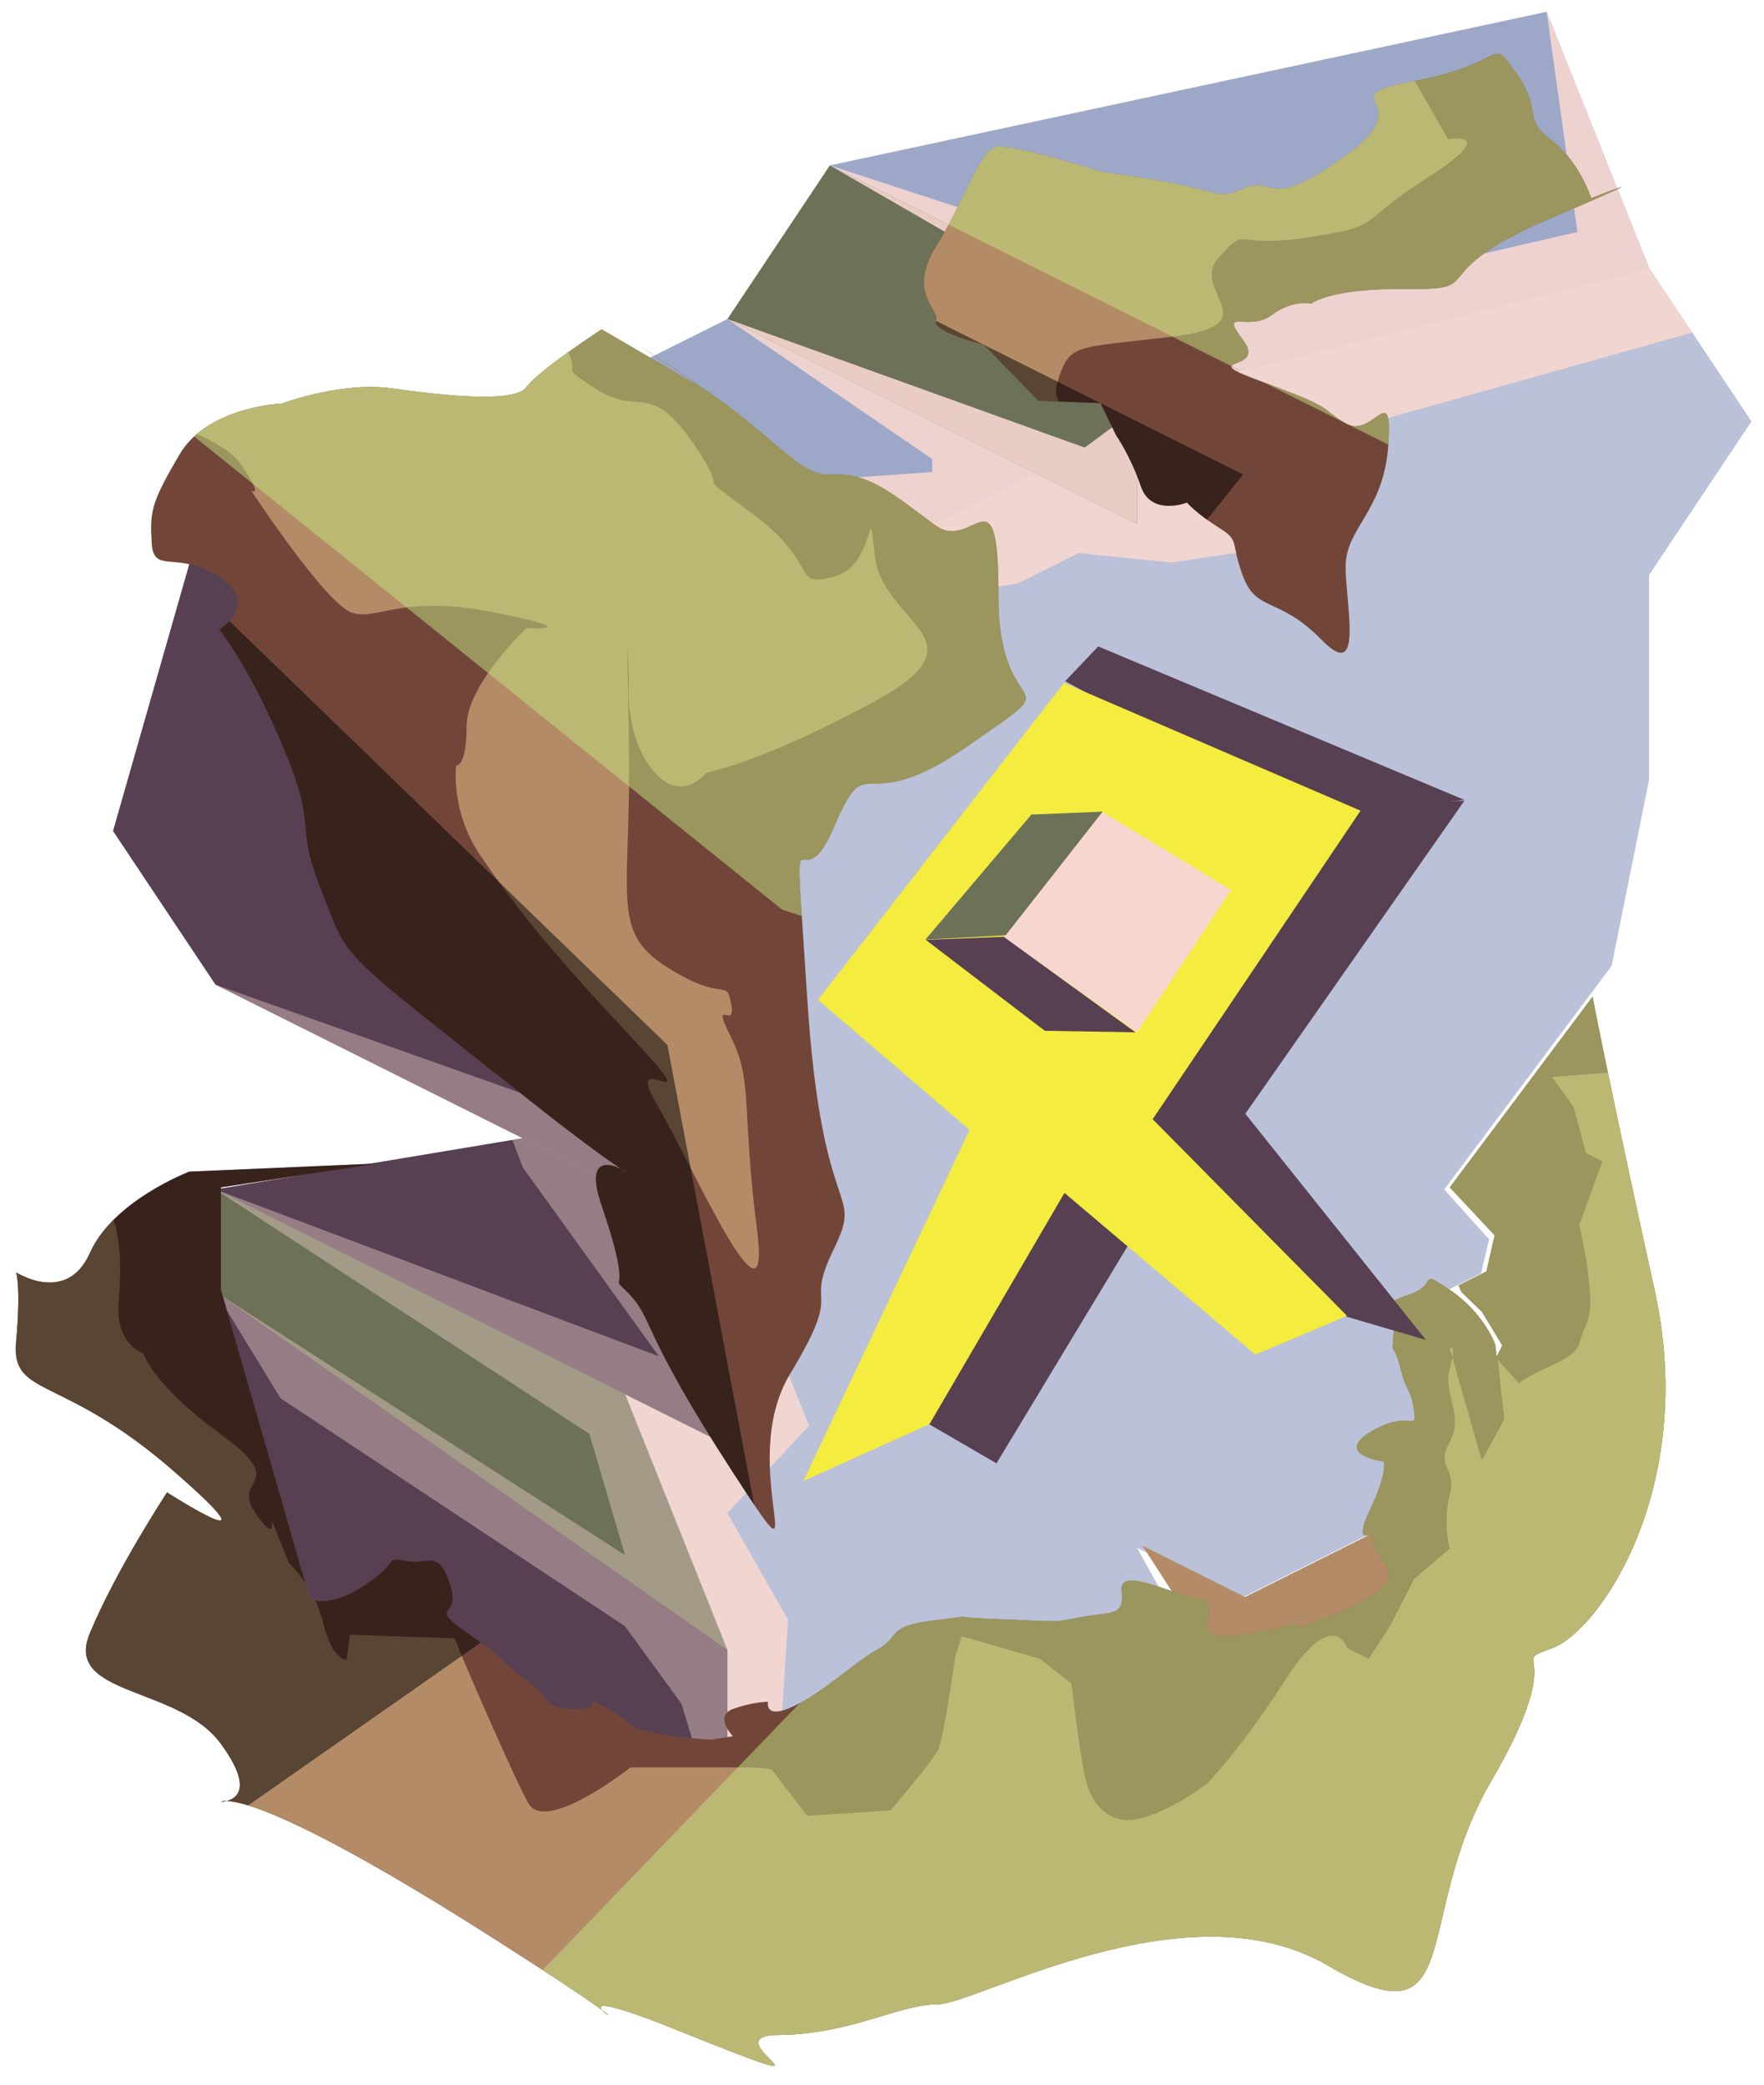 <?xml version="1.0" encoding="UTF-8" standalone="no"?><!DOCTYPE svg PUBLIC "-//W3C//DTD SVG 1.1//EN" "http://www.w3.org/Graphics/SVG/1.1/DTD/svg11.dtd"><svg width="100%" height="100%" viewBox="0 0 88 104" version="1.1" xmlns="http://www.w3.org/2000/svg" xmlns:xlink="http://www.w3.org/1999/xlink" xml:space="preserve" xmlns:serif="http://www.serif.com/" style="fill-rule:evenodd;clip-rule:evenodd;stroke-linejoin:round;stroke-miterlimit:1.414;"><g id="X_Runestone_mossy_3"><g id="F_Runestone_grass_runes_3"><g id="F_Runestone_runes_3"><g><g><path d="M77.157,0.589l5.109,12.771l-20.434,5.109l-20.434,-10.217l35.759,-7.663Z" style="fill:#9da8c9;"/><clipPath id="_clip1"><path d="M77.157,0.589l5.109,12.771l-20.434,5.109l-20.434,-10.217l35.759,-7.663Z"/></clipPath><g clip-path="url(#_clip1)"><path d="M77.157,0.589l1.535,10.984l-15.906,3.669l-21.388,-6.99l17.839,10.296l-5.126,3.781l-17.822,-6.414l10.217,6.988l0,0.645l-10.217,0.726l-5.108,-0.697l-4.202,9.81l-16.232,-9.81l-0.845,3.678l13.597,10.38l4.045,17.445l-16.797,-5.96l14.66,7.33l0.665,1.775l6.794,9.436l-22.119,-8.324l18.652,12.195l1.782,6.048l-20.434,-13.134l3.249,5.312l17.185,11.371l2.814,3.87l2.294,7.543l2.626,-5.607l0.405,-6.125l-3.031,-5.327l4.077,-4.354l-4.838,-12.016l-2.212,-21.278l4.448,-5.857l3.634,2.78l0.662,-4.274l8.708,-1.375l3.032,-1.516l4.631,0.471l6.606,-0.981l1.903,-2.809l-2.172,-2.165l19.872,-5.577l-2.374,-3.172l-5.109,-12.771Z" style="fill:#f6d7d0;fill-opacity:0.9;"/></g><path d="M36.289,15.915l-10.217,5.108l-15.325,2.554l17.852,14.035l6.39,1.254l11.517,-12.734l5.109,-2.555l-15.326,-7.662Z" style="fill:#9da8c9;"/><clipPath id="_clip2"><path d="M36.289,15.915l-10.217,5.108l-15.325,2.554l17.852,14.035l6.39,1.254l11.517,-12.734l5.109,-2.555l-15.326,-7.662Z"/></clipPath><g clip-path="url(#_clip2)"><path d="M77.157,0.589l1.535,10.984l-15.906,3.669l-21.388,-6.99l17.839,10.296l-5.126,3.781l-17.822,-6.414l10.217,6.988l0,0.645l-10.217,0.726l-5.108,-0.697l-4.202,9.81l-16.232,-9.81l-0.845,3.678l13.597,10.38l4.045,17.445l-16.797,-5.96l14.66,7.33l0.665,1.775l6.794,9.436l-22.119,-8.324l18.652,12.195l1.782,6.048l-20.434,-13.134l3.249,5.312l17.185,11.371l2.814,3.87l2.294,7.543l2.626,-5.607l0.405,-6.125l-3.031,-5.327l4.077,-4.354l-4.838,-12.016l-2.212,-21.278l4.448,-5.857l3.634,2.78l0.662,-4.274l8.708,-1.375l3.032,-1.516l4.631,0.471l6.606,-0.981l1.903,-2.809l-2.172,-2.165l19.872,-5.577l-2.374,-3.172l-5.109,-12.771Z" style="fill:#f6d7d0;fill-opacity:0.9;"/></g><path d="M82.266,13.36l-20.434,5.109l-10.217,5.108l-5.109,2.555l-15.325,-2.555l-2.584,14.034l2.584,21.726l5.108,12.771l-5.108,-2.554l5.108,12.771l0,10.217l5.925,-6.072l9.401,-1.59l7.325,-3.663l-2.217,-4l5.109,2.554l13.112,-6.556l-2.895,-8.769l1.834,-0.917l0.404,-1.696l-2.238,-2.496l8.349,-11.151l1.868,-9.283l0,-10.217l5.109,-7.663l-5.109,-7.663Z" style="fill:#bac1d8;"/><clipPath id="_clip3"><path d="M82.266,13.36l-20.434,5.109l-10.217,5.108l-5.109,2.555l-15.325,-2.555l-2.584,14.034l2.584,21.726l5.108,12.771l-5.108,-2.554l5.108,12.771l0,10.217l5.925,-6.072l9.401,-1.59l7.325,-3.663l-2.217,-4l5.109,2.554l13.112,-6.556l-2.895,-8.769l1.834,-0.917l0.404,-1.696l-2.238,-2.496l8.349,-11.151l1.868,-9.283l0,-10.217l5.109,-7.663l-5.109,-7.663Z"/></clipPath><g clip-path="url(#_clip3)"><path d="M77.157,0.589l1.535,10.984l-15.906,3.669l-21.388,-6.99l17.839,10.296l-5.126,3.781l-17.822,-6.414l10.217,6.988l0,0.645l-10.217,0.726l-5.108,-0.697l-4.202,9.81l-16.232,-9.81l-0.845,3.678l13.597,10.38l4.045,17.445l-16.797,-5.96l14.66,7.33l0.665,1.775l6.794,9.436l-22.119,-8.324l18.652,12.195l1.782,6.048l-20.434,-13.134l3.249,5.312l17.185,11.371l2.814,3.87l2.294,7.543l2.626,-5.607l0.405,-6.125l-3.031,-5.327l4.077,-4.354l-4.838,-12.016l-2.212,-21.278l4.448,-5.857l3.634,2.78l0.662,-4.274l8.708,-1.375l3.032,-1.516l4.631,0.471l6.606,-0.981l1.903,-2.809l-2.172,-2.165l19.872,-5.577l-2.374,-3.172l-5.109,-12.771Z" style="fill:#f6d7d0;fill-opacity:0.9;"/></g><path d="M26.072,21.023l5.109,2.554l-2.441,14.105l-17.993,-14.105l15.325,-2.554Z" style="fill:#6c7157;"/><clipPath id="_clip4"><path d="M26.072,21.023l5.109,2.554l-2.441,14.105l-17.993,-14.105l15.325,-2.554Z"/></clipPath><g clip-path="url(#_clip4)"><path d="M77.157,0.589l1.535,10.984l-15.906,3.669l-21.388,-6.99l17.839,10.296l-5.126,3.781l-17.822,-6.414l10.217,6.988l0,0.645l-10.217,0.726l-5.108,-0.697l-4.202,9.81l-16.232,-9.81l-0.845,3.678l13.597,10.38l4.045,17.445l-16.797,-5.96l14.66,7.33l0.665,1.775l6.794,9.436l-22.119,-8.324l18.652,12.195l1.782,6.048l-20.434,-13.134l3.249,5.312l17.185,11.371l2.814,3.87l2.294,7.543l2.626,-5.607l0.405,-6.125l-3.031,-5.327l4.077,-4.354l-4.838,-12.016l-2.212,-21.278l4.448,-5.857l3.634,2.78l0.662,-4.274l8.708,-1.375l3.032,-1.516l4.631,0.471l6.606,-0.981l1.903,-2.809l-2.172,-2.165l19.872,-5.577l-2.374,-3.172l-5.109,-12.771Z" style="fill:#f6d7d0;fill-opacity:0.9;"/></g><path d="M10.747,23.577l17.852,14.035l2.582,21.725l-20.434,-10.217l-5.109,-7.663l5.109,-17.88Z" style="fill:#574052;"/><clipPath id="_clip5"><path d="M10.747,23.577l17.852,14.035l2.582,21.725l-20.434,-10.217l-5.109,-7.663l5.109,-17.88Z"/></clipPath><g clip-path="url(#_clip5)"><path d="M77.157,0.589l1.535,10.984l-15.906,3.669l-21.388,-6.99l17.839,10.296l-5.126,3.781l-17.822,-6.414l10.217,6.988l0,0.645l-10.217,0.726l-5.108,-0.697l-4.202,9.81l-16.232,-9.81l-0.845,3.678l13.597,10.38l4.045,17.445l-16.797,-5.96l14.66,7.33l0.665,1.775l6.794,9.436l-22.119,-8.324l18.652,12.195l1.782,6.048l-20.434,-13.134l3.249,5.312l17.185,11.371l2.814,3.87l2.294,7.543l2.626,-5.607l0.405,-6.125l-3.031,-5.327l4.077,-4.354l-4.838,-12.016l-2.212,-21.278l4.448,-5.857l3.634,2.78l0.662,-4.274l8.708,-1.375l3.032,-1.516l4.631,0.471l6.606,-0.981l1.903,-2.809l-2.172,-2.165l19.872,-5.577l-2.374,-3.172l-5.109,-12.771Z" style="fill:#f6d7d0;fill-opacity:0.4;"/></g><path d="M36.289,92.542l-20.434,-10.217l-5.108,-17.879l0,-5.109l20.434,10.217l5.108,12.771l0,10.217Z" style="fill:#6c7157;"/><clipPath id="_clip6"><path d="M36.289,92.542l-20.434,-10.217l-5.108,-17.879l0,-5.109l20.434,10.217l5.108,12.771l0,10.217Z"/></clipPath><g clip-path="url(#_clip6)"><path d="M77.157,0.589l1.535,10.984l-15.906,3.669l-21.388,-6.99l17.839,10.296l-5.126,3.781l-17.822,-6.414l10.217,6.988l0,0.645l-10.217,0.726l-5.108,-0.697l-4.202,9.81l-16.232,-9.81l-0.845,3.678l13.597,10.38l4.045,17.445l-16.797,-5.96l14.66,7.33l0.665,1.775l6.794,9.436l-22.119,-8.324l18.652,12.195l1.782,6.048l-20.434,-13.134l3.249,5.312l17.185,11.371l2.814,3.87l2.294,7.543l2.626,-5.607l0.405,-6.125l-3.031,-5.327l4.077,-4.354l-4.838,-12.016l-2.212,-21.278l4.448,-5.857l3.634,2.78l0.662,-4.274l8.708,-1.375l3.032,-1.516l4.631,0.471l6.606,-0.981l1.903,-2.809l-2.172,-2.165l19.872,-5.577l-2.374,-3.172l-5.109,-12.771Z" style="fill:#f6d7d0;fill-opacity:0.4;"/></g><path d="M10.747,49.12l15.325,7.663l-15.325,2.554l25.542,12.771l-5.108,-12.771l-20.434,-10.217Z" style="fill:#574052;"/><clipPath id="_clip7"><path d="M10.747,49.12l15.325,7.663l-15.325,2.554l25.542,12.771l-5.108,-12.771l-20.434,-10.217Z"/></clipPath><g clip-path="url(#_clip7)"><path d="M77.157,0.589l1.535,10.984l-15.906,3.669l-21.388,-6.99l17.839,10.296l-5.126,3.781l-17.822,-6.414l10.217,6.988l0,0.645l-10.217,0.726l-5.108,-0.697l-4.202,9.81l-16.232,-9.81l-0.845,3.678l13.597,10.38l4.045,17.445l-16.797,-5.96l14.66,7.33l0.665,1.775l6.794,9.436l-22.119,-8.324l18.652,12.195l1.782,6.048l-20.434,-13.134l3.249,5.312l17.185,11.371l2.814,3.87l2.294,7.543l2.626,-5.607l0.405,-6.125l-3.031,-5.327l4.077,-4.354l-4.838,-12.016l-2.212,-21.278l4.448,-5.857l3.634,2.78l0.662,-4.274l8.708,-1.375l3.032,-1.516l4.631,0.471l6.606,-0.981l1.903,-2.809l-2.172,-2.165l19.872,-5.577l-2.374,-3.172l-5.109,-12.771Z" style="fill:#f6d7d0;fill-opacity:0.4;"/></g><path d="M10.747,64.446l25.542,17.879l0,10.217l-20.434,-10.217l-5.108,-17.879Z" style="fill:#574052;"/><clipPath id="_clip8"><path d="M10.747,64.446l25.542,17.879l0,10.217l-20.434,-10.217l-5.108,-17.879Z"/></clipPath><g clip-path="url(#_clip8)"><path d="M77.157,0.589l1.535,10.984l-15.906,3.669l-21.388,-6.99l17.839,10.296l-5.126,3.781l-17.822,-6.414l10.217,6.988l0,0.645l-10.217,0.726l-5.108,-0.697l-4.202,9.81l-16.232,-9.81l-0.845,3.678l13.597,10.38l4.045,17.445l-16.797,-5.96l14.66,7.33l0.665,1.775l6.794,9.436l-22.119,-8.324l18.652,12.195l1.782,6.048l-20.434,-13.134l3.249,5.312l17.185,11.371l2.814,3.87l2.294,7.543l2.626,-5.607l0.405,-6.125l-3.031,-5.327l4.077,-4.354l-4.838,-12.016l-2.212,-21.278l4.448,-5.857l3.634,2.78l0.662,-4.274l8.708,-1.375l3.032,-1.516l4.631,0.471l6.606,-0.981l1.903,-2.809l-2.172,-2.165l19.872,-5.577l-2.374,-3.172l-5.109,-12.771Z" style="fill:#f6d7d0;fill-opacity:0.4;"/></g><path d="M41.398,8.252l-5.109,7.663l20.434,10.217l0,-2.297l5.974,0.175l-3.32,-1.66l2.455,-3.881l-20.434,-10.217Z" style="fill:#6c7157;"/><clipPath id="_clip9"><path d="M41.398,8.252l-5.109,7.663l20.434,10.217l0,-2.297l5.974,0.175l-3.32,-1.66l2.455,-3.881l-20.434,-10.217Z"/></clipPath><g clip-path="url(#_clip9)"><path d="M77.157,0.589l1.535,10.984l-15.906,3.669l-21.388,-6.99l17.839,10.296l-5.126,3.781l-17.822,-6.414l10.217,6.988l0,0.645l-10.217,0.726l-5.108,-0.697l-4.202,9.81l-16.232,-9.81l-0.845,3.678l13.597,10.38l4.045,17.445l-16.797,-5.96l14.66,7.33l0.665,1.775l6.794,9.436l-22.119,-8.324l18.652,12.195l1.782,6.048l-20.434,-13.134l3.249,5.312l17.185,11.371l2.814,3.87l2.294,7.543l2.626,-5.607l0.405,-6.125l-3.031,-5.327l4.077,-4.354l-4.838,-12.016l-2.212,-21.278l4.448,-5.857l3.634,2.78l0.662,-4.274l8.708,-1.375l3.032,-1.516l4.631,0.471l6.606,-0.981l1.903,-2.809l-2.172,-2.165l19.872,-5.577l-2.374,-3.172l-5.109,-12.771Z" style="fill:#f6d7d0;fill-opacity:0.9;"/></g></g></g></g><path d="M70.064,75.691l-7.958,3.979l-5.108,-2.554l11.264,17.533l4.625,-13.883l-2.823,-5.075Z" style="fill:#b38b66;"/><path d="M79.449,49.719c0,0 0.909,4.742 3.092,14.625c2.182,9.884 -2.767,17.028 -5.109,17.88c-2.342,0.852 0.97,-0.253 -3.038,6.628c-4.008,6.881 -1.135,13.299 -8.172,9.194c-7.037,-4.105 -17.509,1.943 -19.441,1.943c-1.932,0 -4.321,1.496 -7.943,1.532c-3.622,0.036 4.459,3.587 -4.958,-0.204c-9.417,-3.792 2.786,3.052 -9.363,-4.682c-12.15,-7.734 -13.496,-6.748 -13.496,-6.748c0,0 2.127,0.022 0,-2.89c-2.126,-2.913 -7.835,-2.361 -6.549,-5.493c1.286,-3.132 3.862,-7.052 3.862,-7.052c0,0 5.893,3.783 0.315,-1.077c-5.579,-4.859 -8.095,-3.627 -7.845,-6.428c0.25,-2.8 0,-3.472 0,-3.472c0,0 2.526,1.639 3.684,-0.973c1.158,-2.611 4.96,-4.053 4.96,-4.053l9.404,-0.406l-7.831,1.193l0,5.108l4.428,15.394c0,0 0.86,0.574 2.724,-0.645c1.864,-1.219 0.932,-1.434 2.079,-1.219c1.147,0.215 1.616,-0.639 2.206,1.186c0.59,1.825 -1.274,0.893 0.948,2.47c2.222,1.577 1.652,1.434 2.941,2.366c1.288,0.932 0.572,1.29 2.292,1.362c1.72,0.072 0.184,-0.923 1.777,0.04c1.592,0.963 0.804,0.82 2.022,1.107c1.219,0.287 3.035,0.382 3.035,0.382l1.091,-0.167c0,0 -0.964,-1.004 0,-1.362c0.964,-0.359 1.752,-0.359 1.752,-0.359c0,0 -0.215,0.932 1.291,0.215c1.505,-0.716 3.154,-2.293 4.229,-2.867c1.075,-0.573 0.298,-1.147 2.945,-1.434c2.646,-0.286 -0.337,-0.161 2.911,-0.044c3.248,0.116 2.667,0.202 4.212,-0.092c1.545,-0.294 2.19,-0.007 2.047,-1.297c-0.144,-1.291 2.437,0.143 3.799,0.358c1.362,0.215 -0.43,1.864 1.218,1.864c1.649,0 3.754,-0.624 3.754,-0.624c0,0 -0.528,0.481 1.336,-0.236c1.864,-0.717 2.366,-1.147 2.366,-1.147c0,0 1.313,-0.692 0.692,-1.529c-0.621,-0.837 -0.721,-1.54 -0.721,-1.54c0,0 -0.903,0.56 -0.043,-1.232c0.86,-1.792 0.686,-2.375 0.686,-2.375c0,0 -2.552,-0.353 -0.651,-1.498c1.9,-1.145 2.329,0.07 2.15,-1.075c-0.178,-1.145 -0.339,-0.751 -0.689,-2.131c-0.349,-1.38 -0.421,-0.448 -0.349,-1.452c0.072,-1.003 0.228,-1.12 0.228,-1.12c0,0 -1.16,-0.528 0.489,-1.03c1.648,-0.502 0.416,-1.397 2.108,-0.269c1.691,1.129 2.264,2.706 2.264,2.706l0.746,6.006l-0.669,-5.388l0.276,-0.549l-1.015,-1.678l-1.027,-0.99l-0.138,-0.326l1.391,-0.695l0.408,-1.802l-2.236,-2.392l7.125,-9.517Z" style="fill:#714639;"/><clipPath id="_clip10"><path d="M79.449,49.719c0,0 0.909,4.742 3.092,14.625c2.182,9.884 -2.767,17.028 -5.109,17.88c-2.342,0.852 0.97,-0.253 -3.038,6.628c-4.008,6.881 -1.135,13.299 -8.172,9.194c-7.037,-4.105 -17.509,1.943 -19.441,1.943c-1.932,0 -4.321,1.496 -7.943,1.532c-3.622,0.036 4.459,3.587 -4.958,-0.204c-9.417,-3.792 2.786,3.052 -9.363,-4.682c-12.15,-7.734 -13.496,-6.748 -13.496,-6.748c0,0 2.127,0.022 0,-2.89c-2.126,-2.913 -7.835,-2.361 -6.549,-5.493c1.286,-3.132 3.862,-7.052 3.862,-7.052c0,0 5.893,3.783 0.315,-1.077c-5.579,-4.859 -8.095,-3.627 -7.845,-6.428c0.25,-2.8 0,-3.472 0,-3.472c0,0 2.526,1.639 3.684,-0.973c1.158,-2.611 4.96,-4.053 4.96,-4.053l9.404,-0.406l-7.831,1.193l0,5.108l4.428,15.394c0,0 0.86,0.574 2.724,-0.645c1.864,-1.219 0.932,-1.434 2.079,-1.219c1.147,0.215 1.616,-0.639 2.206,1.186c0.59,1.825 -1.274,0.893 0.948,2.47c2.222,1.577 1.652,1.434 2.941,2.366c1.288,0.932 0.572,1.29 2.292,1.362c1.72,0.072 0.184,-0.923 1.777,0.04c1.592,0.963 0.804,0.82 2.022,1.107c1.219,0.287 3.035,0.382 3.035,0.382l1.091,-0.167c0,0 -0.964,-1.004 0,-1.362c0.964,-0.359 1.752,-0.359 1.752,-0.359c0,0 -0.215,0.932 1.291,0.215c1.505,-0.716 3.154,-2.293 4.229,-2.867c1.075,-0.573 0.298,-1.147 2.945,-1.434c2.646,-0.286 -0.337,-0.161 2.911,-0.044c3.248,0.116 2.667,0.202 4.212,-0.092c1.545,-0.294 2.19,-0.007 2.047,-1.297c-0.144,-1.291 2.437,0.143 3.799,0.358c1.362,0.215 -0.43,1.864 1.218,1.864c1.649,0 3.754,-0.624 3.754,-0.624c0,0 -0.528,0.481 1.336,-0.236c1.864,-0.717 2.366,-1.147 2.366,-1.147c0,0 1.313,-0.692 0.692,-1.529c-0.621,-0.837 -0.721,-1.54 -0.721,-1.54c0,0 -0.903,0.56 -0.043,-1.232c0.86,-1.792 0.686,-2.375 0.686,-2.375c0,0 -2.552,-0.353 -0.651,-1.498c1.9,-1.145 2.329,0.07 2.15,-1.075c-0.178,-1.145 -0.339,-0.751 -0.689,-2.131c-0.349,-1.38 -0.421,-0.448 -0.349,-1.452c0.072,-1.003 0.228,-1.12 0.228,-1.12c0,0 -1.16,-0.528 0.489,-1.03c1.648,-0.502 0.416,-1.397 2.108,-0.269c1.691,1.129 2.264,2.706 2.264,2.706l0.746,6.006l-0.669,-5.388l0.276,-0.549l-1.015,-1.678l-1.027,-0.99l-0.138,-0.326l1.391,-0.695l0.408,-1.802l-2.236,-2.392l7.125,-9.517Z"/></clipPath><g clip-path="url(#_clip10)"><path d="M88.328,41.63l-32.144,84.186l-40.869,-15.326l66.411,-68.965l6.602,0.105c0,0 -5.476,70.328 -23.955,62.738" style="fill:#c4e783;fill-opacity:0.5;"/><path d="M72.324,77.25l-1.778,1.531l-1.237,2.396l-1.03,1.579l-1.064,-0.532c0,0 -0.694,-2.141 -3.059,1.53c-2.365,3.67 -3.921,5.197 -3.921,5.197c0,0 -1.59,1.273 -3.237,1.74c-1.647,0.467 -2.555,-0.696 -2.848,-1.935c-0.292,-1.239 -0.699,-4.758 -0.699,-4.758l-1.562,-1.241l-3.916,-1.129l-0.32,1.032c0,0 -0.575,4.115 -0.872,4.673c-0.297,0.558 -2.351,2.985 -2.351,2.985l-4.158,0.269l-1.747,-2.273c0,0 0.159,-0.143 -1.961,-0.143c-2.121,0 -5.109,0 -5.109,0c0,0 -4.244,3.36 -5.108,1.773c-0.864,-1.586 -3.291,-7.28 -3.291,-7.28l-0.373,-0.933l-5.22,-0.173l-0.171,1.247c0,0 -0.715,0.046 -1.162,-1.821c-0.448,-1.867 -1.719,-3.009 -1.719,-3.009l-0.863,-2.15c0,0 0.255,1.263 -0.859,-0.429c-1.114,-1.693 1.792,-1.319 -1.668,-3.839c-3.459,-2.521 -3.867,-4.038 -3.867,-4.038c0,0 -1.397,-0.443 -1.241,-2.496c0.155,-2.054 0.249,-4.667 -1.525,-6.16c-1.773,-1.494 -0.373,-6.441 -4.573,-1.961c-4.201,4.481 -6.802,21.817 -7.881,28.55c-1.08,6.732 -23.462,20.095 8.87,19.761c32.332,-0.335 80.775,-1.641 80.775,-1.641l11.179,-42.189l-6.601,-10.556l-2.583,2.784l-2.41,-0.172l-3.732,0.29l1.067,1.493l0.622,2.304l0.821,0.411l-1.157,3.177c0,0 0.918,3.798 0.363,4.927c-0.556,1.129 -0.076,1.315 -1.716,2.062c-1.64,0.747 -1.64,0.933 -1.64,0.933l-1.075,-1.198l0.327,2.975l-1.119,2.05l-1.601,-5.6c0,0 0.358,-0.28 0,1.027c-0.359,1.306 0.731,2.24 0,3.64c-0.732,1.4 0.358,1.156 0,2.631c-0.359,1.476 0,2.689 0,2.689Z" style="fill:#b38b66;"/><clipPath id="_clip11"><path d="M72.324,77.25l-1.778,1.531l-1.237,2.396l-1.03,1.579l-1.064,-0.532c0,0 -0.694,-2.141 -3.059,1.53c-2.365,3.67 -3.921,5.197 -3.921,5.197c0,0 -1.59,1.273 -3.237,1.74c-1.647,0.467 -2.555,-0.696 -2.848,-1.935c-0.292,-1.239 -0.699,-4.758 -0.699,-4.758l-1.562,-1.241l-3.916,-1.129l-0.32,1.032c0,0 -0.575,4.115 -0.872,4.673c-0.297,0.558 -2.351,2.985 -2.351,2.985l-4.158,0.269l-1.747,-2.273c0,0 0.159,-0.143 -1.961,-0.143c-2.121,0 -5.109,0 -5.109,0c0,0 -4.244,3.36 -5.108,1.773c-0.864,-1.586 -3.291,-7.28 -3.291,-7.28l-0.373,-0.933l-5.22,-0.173l-0.171,1.247c0,0 -0.715,0.046 -1.162,-1.821c-0.448,-1.867 -1.719,-3.009 -1.719,-3.009l-0.863,-2.15c0,0 0.255,1.263 -0.859,-0.429c-1.114,-1.693 1.792,-1.319 -1.668,-3.839c-3.459,-2.521 -3.867,-4.038 -3.867,-4.038c0,0 -1.397,-0.443 -1.241,-2.496c0.155,-2.054 0.249,-4.667 -1.525,-6.16c-1.773,-1.494 -0.373,-6.441 -4.573,-1.961c-4.201,4.481 -6.802,21.817 -7.881,28.55c-1.08,6.732 -23.462,20.095 8.87,19.761c32.332,-0.335 80.775,-1.641 80.775,-1.641l11.179,-42.189l-6.601,-10.556l-2.583,2.784l-2.41,-0.172l-3.732,0.29l1.067,1.493l0.622,2.304l0.821,0.411l-1.157,3.177c0,0 0.918,3.798 0.363,4.927c-0.556,1.129 -0.076,1.315 -1.716,2.062c-1.64,0.747 -1.64,0.933 -1.64,0.933l-1.075,-1.198l0.327,2.975l-1.119,2.05l-1.601,-5.6c0,0 0.358,-0.28 0,1.027c-0.359,1.306 0.731,2.24 0,3.64c-0.732,1.4 0.358,1.156 0,2.631c-0.359,1.476 0,2.689 0,2.689Z"/></clipPath><g clip-path="url(#_clip11)"><path d="M88.328,41.63l-32.144,84.186l-40.869,-15.326l66.411,-68.965l6.602,0.105c0,0 -5.476,70.328 -23.955,62.738" style="fill:#c4e783;fill-opacity:0.5;"/></g><path d="M30.641,77.285l-25.543,17.88l-8.953,-35.128l24.279,-13.403l10.217,30.651Z" style="fill-opacity:0.5;"/></g></g><g><path d="M61.188,54.39l9.948,12.458l-4.348,-1.275l-12.119,-9.901l6.519,-1.282Z" style="fill:#574052;"/><path d="M53.1,56.031l13.868,-15.941l6.083,-0.139l-10.988,15.699l-8.963,0.381Z" style="fill:#574052;"/><path d="M53.136,33.983l1.65,-1.733l18.272,7.657l-7.559,0.789l-12.363,-6.713Z" style="fill:#574052;"/><path d="M56.328,62.044l-3.645,-2.964l-8.161,10.91l5.189,3.012l6.617,-10.958Z" style="fill:#574052;"/><path d="M40.083,73.91l6.159,-2.81l3.313,1.936l-4.813,2.65l-4.659,-1.776Z" style="fill:none;"/><path d="M62.625,67.587l4.003,1.649l4.534,-2.321l-4.159,-1.166l-4.378,1.838Z" style="fill:none;"/><path d="M53.103,59.512l9.524,8.067l4.57,-1.935l-9.695,-9.809l10.371,-15.392l-14.79,-6.374l-12.277,15.81l7.562,6.49l-8.293,17.515l6.296,-2.838l6.732,-11.534Z" style="fill:#f4ec3e;"/><g><path d="M54.987,40.501l6.423,3.896l-4.689,7.107l-6.669,-4.761l4.935,-6.242Z" style="fill:#f6d7d0;"/><path d="M55.005,40.492l-3.552,0.145l-5.289,6.24l4.006,-0.218l4.835,-6.167Z" style="fill:#6c7157;"/><path d="M46.186,46.889l3.881,-0.157l6.577,4.769l-4.525,-0.078l-5.933,-4.534Z" style="fill:#574052;"/></g></g><path d="M55.027,8.591c6.459,0.825 5.33,1.512 6.994,0.825c1.665,-0.687 1.132,1.237 5.109,-1.649c3.977,-2.886 -1.146,-2.825 3.546,-3.749c4.692,-0.924 3.592,-2.299 4.967,-0.374c1.374,1.924 0.247,2.199 1.704,3.298c1.457,1.1 2.034,2.94 2.034,2.94c0,0 4.481,-1.76 -2.034,1.017c-6.515,2.778 -3.025,3.573 -7.037,3.519c-4.013,-0.054 -4.889,0.735 -4.889,0.735c0,0 -0.911,-0.239 -2.01,0.585c-1.1,0.825 -2.641,-0.412 -1.39,1.237c1.252,1.65 -2.634,0.764 1.027,2.1c3.661,1.336 2.716,1.234 4.082,2.041c1.366,0.807 2.345,-2.25 2.13,1.065c-0.214,3.316 -2.121,4.14 -2.13,6.064c-0.008,1.925 0.926,5.855 -1.191,3.684c-2.116,-2.172 -3.245,-1.379 -3.918,-3.15c-0.672,-1.771 -0.122,-1.771 -1.222,-2.458c-1.099,-0.687 -1.585,-1.247 -1.585,-1.247c0,0 -1.789,0.697 -2.301,-0.814c-0.512,-1.512 -1.227,-2.53 -1.227,-2.53l-0.784,-1.619l-3.098,-0.112l-2.729,-2.802c0,0 -2.601,-0.645 -2.379,-1.189c0.222,-0.545 -1.459,-1.369 0,-3.706c1.459,-2.336 2.181,-4.881 3.057,-4.983c0.876,-0.102 5.274,1.272 5.274,1.272" style="fill:#714639;"/><clipPath id="_clip12"><path d="M55.027,8.591c6.459,0.825 5.33,1.512 6.994,0.825c1.665,-0.687 1.132,1.237 5.109,-1.649c3.977,-2.886 -1.146,-2.825 3.546,-3.749c4.692,-0.924 3.592,-2.299 4.967,-0.374c1.374,1.924 0.247,2.199 1.704,3.298c1.457,1.1 2.034,2.94 2.034,2.94c0,0 4.481,-1.76 -2.034,1.017c-6.515,2.778 -3.025,3.573 -7.037,3.519c-4.013,-0.054 -4.889,0.735 -4.889,0.735c0,0 -0.911,-0.239 -2.01,0.585c-1.1,0.825 -2.641,-0.412 -1.39,1.237c1.252,1.65 -2.634,0.764 1.027,2.1c3.661,1.336 2.716,1.234 4.082,2.041c1.366,0.807 2.345,-2.25 2.13,1.065c-0.214,3.316 -2.121,4.14 -2.13,6.064c-0.008,1.925 0.926,5.855 -1.191,3.684c-2.116,-2.172 -3.245,-1.379 -3.918,-3.15c-0.672,-1.771 -0.122,-1.771 -1.222,-2.458c-1.099,-0.687 -1.585,-1.247 -1.585,-1.247c0,0 -1.789,0.697 -2.301,-0.814c-0.512,-1.512 -1.227,-2.53 -1.227,-2.53l-0.784,-1.619l-3.098,-0.112l-2.729,-2.802c0,0 -2.601,-0.645 -2.379,-1.189c0.222,-0.545 -1.459,-1.369 0,-3.706c1.459,-2.336 2.181,-4.881 3.057,-4.983c0.876,-0.102 5.274,1.272 5.274,1.272"/></clipPath><g clip-path="url(#_clip12)"><path d="M38.943,4.559l2.644,3.786l30.652,15.326l19.008,-10.93c0,0 -13.028,-15.353 -13.9,-15.353c-0.872,0 -38.404,7.171 -38.404,7.171Z" style="fill:#c4e783;fill-opacity:0.5;"/><path d="M67.13,-1.991l5.109,8.933c0,0 2.697,-0.451 -1.004,1.905c-3.701,2.356 -2.099,2.399 -5.992,2.996c-3.894,0.597 -2.924,-0.656 -4.44,1.001c-1.516,1.657 2.652,3.356 -2.318,3.95c-4.97,0.594 -5.109,0.323 -5.727,2.245c-0.617,1.922 3.108,2.334 -0.954,3.434c-4.062,1.099 -3.787,3.848 -6.398,0.962c-2.611,-2.886 -1.962,-1.863 -4.967,-4.299c-3.005,-2.436 -5.279,-5.747 -7.165,-6.634c-1.887,-0.887 -4.636,-2.399 -5.185,0.625c-0.55,3.024 -1.881,1.425 -0.254,3.668c1.628,2.242 -0.353,1.166 1.874,2.597c2.228,1.432 2.657,-0.459 4.848,2.685c2.19,3.145 -0.386,1.016 3.033,3.592c3.418,2.576 1.828,3.644 3.997,3.11c2.17,-0.534 1.674,-4.411 2.059,-1.029c0.386,3.382 5.642,4.139 0.059,7.196c-5.583,3.058 -8.47,3.607 -8.47,3.607c0,0 -1.246,1.63 -2.685,-0.147c-1.438,-1.777 -1.18,-4.518 -1.18,-4.518c0,0 -0.154,-5.093 0,2.879c0.155,7.971 -1,9.648 1.914,11.489c2.914,1.842 2.926,0.468 3.195,1.842c0.268,1.375 -1.093,-0.51 0,1.669c1.093,2.18 0.516,3.638 1.286,9.575c0.769,5.936 -3.304,-3.373 -5.047,-6.346c-1.743,-2.973 3.034,1.287 -1.348,-3.386c-4.381,-4.673 -5.875,-6.699 -7.396,-8.916c-1.52,-2.216 -1.219,-4.499 -1.219,-4.499c0,0 0.523,0.084 0.523,-1.978c0,-2.062 2.984,-4.884 2.984,-4.884c0,0 3.216,0.181 -1.533,-0.766c-4.749,-0.947 -5.86,0.406 -7.16,0.004c-1.3,-0.401 -5.045,-6.107 -5.045,-6.107c0,0 0.701,0.442 -0.526,-1.324c-1.227,-1.767 -6.028,-2.316 -6.17,-4.515c-0.142,-2.199 6.168,-8.498 8.373,-8.648c2.205,-0.149 12.754,-4.684 17.169,-5.371c4.415,-0.687 35.76,-6.597 35.76,-6.597Z" style="fill:#b38b66;"/><clipPath id="_clip13"><path d="M67.13,-1.991l5.109,8.933c0,0 2.697,-0.451 -1.004,1.905c-3.701,2.356 -2.099,2.399 -5.992,2.996c-3.894,0.597 -2.924,-0.656 -4.44,1.001c-1.516,1.657 2.652,3.356 -2.318,3.95c-4.97,0.594 -5.109,0.323 -5.727,2.245c-0.617,1.922 3.108,2.334 -0.954,3.434c-4.062,1.099 -3.787,3.848 -6.398,0.962c-2.611,-2.886 -1.962,-1.863 -4.967,-4.299c-3.005,-2.436 -5.279,-5.747 -7.165,-6.634c-1.887,-0.887 -4.636,-2.399 -5.185,0.625c-0.55,3.024 -1.881,1.425 -0.254,3.668c1.628,2.242 -0.353,1.166 1.874,2.597c2.228,1.432 2.657,-0.459 4.848,2.685c2.19,3.145 -0.386,1.016 3.033,3.592c3.418,2.576 1.828,3.644 3.997,3.11c2.17,-0.534 1.674,-4.411 2.059,-1.029c0.386,3.382 5.642,4.139 0.059,7.196c-5.583,3.058 -8.47,3.607 -8.47,3.607c0,0 -1.246,1.63 -2.685,-0.147c-1.438,-1.777 -1.18,-4.518 -1.18,-4.518c0,0 -0.154,-5.093 0,2.879c0.155,7.971 -1,9.648 1.914,11.489c2.914,1.842 2.926,0.468 3.195,1.842c0.268,1.375 -1.093,-0.51 0,1.669c1.093,2.18 0.516,3.638 1.286,9.575c0.769,5.936 -3.304,-3.373 -5.047,-6.346c-1.743,-2.973 3.034,1.287 -1.348,-3.386c-4.381,-4.673 -5.875,-6.699 -7.396,-8.916c-1.52,-2.216 -1.219,-4.499 -1.219,-4.499c0,0 0.523,0.084 0.523,-1.978c0,-2.062 2.984,-4.884 2.984,-4.884c0,0 3.216,0.181 -1.533,-0.766c-4.749,-0.947 -5.86,0.406 -7.16,0.004c-1.3,-0.401 -5.045,-6.107 -5.045,-6.107c0,0 0.701,0.442 -0.526,-1.324c-1.227,-1.767 -6.028,-2.316 -6.17,-4.515c-0.142,-2.199 6.168,-8.498 8.373,-8.648c2.205,-0.149 12.754,-4.684 17.169,-5.371c4.415,-0.687 35.76,-6.597 35.76,-6.597Z"/></clipPath><g clip-path="url(#_clip13)"><path d="M38.943,4.559l2.644,3.786l30.652,15.326l19.008,-10.93c0,0 -13.028,-15.353 -13.9,-15.353c-0.872,0 -38.404,7.171 -38.404,7.171Z" style="fill:#c4e783;fill-opacity:0.5;"/></g><path d="M43.005,14.162l19.016,9.509l-5.108,6.358l-13.908,-15.867Z" style="fill-opacity:0.5;"/></g><path d="M33.998,18.625c5.223,3.436 5.695,5.144 7.589,5.046c1.895,-0.099 3.238,1.22 5.109,2.554c1.871,1.333 3.126,-3.03 3.117,3.55c-0.009,6.579 3.928,3.653 -1.545,7.453c-5.473,3.799 -4.864,-0.186 -6.681,4.074c-1.816,4.261 -2.045,-2.794 -1.312,8.567c0.733,11.362 2.854,9.3 1.312,12.462c-1.541,3.161 0.616,1.594 -2.18,6.226c-2.797,4.631 1.614,11.778 -2.928,4.769c-4.542,-7.01 -3.889,-7.541 -5.109,-8.787c-1.22,-1.246 0.411,0.779 -1.366,-4.425c-1.778,-5.205 5.976,2.354 -3.742,-5.343c-9.718,-7.696 -8.792,-6.734 -10.217,-10.308c-1.426,-3.573 -0.126,-2.898 -1.875,-7.084c-1.75,-4.186 -3.234,-5.972 -3.234,-5.972c0,0 2.089,-1.27 0,-2.628c-2.089,-1.358 -3.275,-0.087 -3.369,-1.685c-0.094,-1.597 -0.024,-2.012 1.384,-4.416c1.408,-2.404 5.122,-2.548 5.122,-2.548c0,0 2.945,-1.106 5.457,-0.756c2.511,0.35 6.142,0.762 6.732,-0.062c0.59,-0.825 3.751,-2.886 3.751,-2.886l5.279,3.08c0,0 -6.516,-4.317 -1.294,-0.881Z" style="fill:#714639;"/><clipPath id="_clip14"><path d="M33.998,18.625c5.223,3.436 5.695,5.144 7.589,5.046c1.895,-0.099 3.238,1.22 5.109,2.554c1.871,1.333 3.126,-3.03 3.117,3.55c-0.009,6.579 3.928,3.653 -1.545,7.453c-5.473,3.799 -4.864,-0.186 -6.681,4.074c-1.816,4.261 -2.045,-2.794 -1.312,8.567c0.733,11.362 2.854,9.3 1.312,12.462c-1.541,3.161 0.616,1.594 -2.18,6.226c-2.797,4.631 1.614,11.778 -2.928,4.769c-4.542,-7.01 -3.889,-7.541 -5.109,-8.787c-1.22,-1.246 0.411,0.779 -1.366,-4.425c-1.778,-5.205 5.976,2.354 -3.742,-5.343c-9.718,-7.696 -8.792,-6.734 -10.217,-10.308c-1.426,-3.573 -0.126,-2.898 -1.875,-7.084c-1.75,-4.186 -3.234,-5.972 -3.234,-5.972c0,0 2.089,-1.27 0,-2.628c-2.089,-1.358 -3.275,-0.087 -3.369,-1.685c-0.094,-1.597 -0.024,-2.012 1.384,-4.416c1.408,-2.404 5.122,-2.548 5.122,-2.548c0,0 2.945,-1.106 5.457,-0.756c2.511,0.35 6.142,0.762 6.732,-0.062c0.59,-0.825 3.751,-2.886 3.751,-2.886l5.279,3.08c0,0 -6.516,-4.317 -1.294,-0.881Z"/></clipPath><g clip-path="url(#_clip14)"><path d="M18.174,1.747l-9.055,19.575l29.907,24.063l14.35,4.614l3.537,-18.666l-38.739,-29.586" style="fill:#c4e783;fill-opacity:0.5;"/><path d="M67.13,-1.991l5.109,8.933c0,0 2.697,-0.451 -1.004,1.905c-3.701,2.356 -2.099,2.399 -5.992,2.996c-3.894,0.597 -2.924,-0.656 -4.44,1.001c-1.516,1.657 2.652,3.356 -2.318,3.95c-4.97,0.594 -5.109,0.323 -5.727,2.245c-0.617,1.922 3.108,2.334 -0.954,3.434c-4.062,1.099 -3.787,3.848 -6.398,0.962c-2.611,-2.886 -1.962,-1.863 -4.967,-4.299c-3.005,-2.436 -5.279,-5.747 -7.165,-6.634c-1.887,-0.887 -4.636,-2.399 -5.185,0.625c-0.55,3.024 -1.881,1.425 -0.254,3.668c1.628,2.242 -0.353,1.166 1.874,2.597c2.228,1.432 2.657,-0.459 4.848,2.685c2.19,3.145 -0.386,1.016 3.033,3.592c3.418,2.576 1.828,3.644 3.997,3.11c2.17,-0.534 1.674,-4.411 2.059,-1.029c0.386,3.382 5.642,4.139 0.059,7.196c-5.583,3.058 -8.47,3.607 -8.47,3.607c0,0 -1.246,1.63 -2.685,-0.147c-1.438,-1.777 -1.18,-4.518 -1.18,-4.518c0,0 -0.154,-5.093 0,2.879c0.155,7.971 -1,9.648 1.914,11.489c2.914,1.842 2.926,0.468 3.195,1.842c0.268,1.375 -1.093,-0.51 0,1.669c1.093,2.18 0.516,3.638 1.286,9.575c0.769,5.936 -3.304,-3.373 -5.047,-6.346c-1.743,-2.973 3.034,1.287 -1.348,-3.386c-4.381,-4.673 -5.875,-6.699 -7.396,-8.916c-1.52,-2.216 -1.219,-4.499 -1.219,-4.499c0,0 0.523,0.084 0.523,-1.978c0,-2.062 2.984,-4.884 2.984,-4.884c0,0 3.216,0.181 -1.533,-0.766c-4.749,-0.947 -5.86,0.406 -7.16,0.004c-1.3,-0.401 -5.045,-6.107 -5.045,-6.107c0,0 0.701,0.442 -0.526,-1.324c-1.227,-1.767 -6.028,-2.316 -6.17,-4.515c-0.142,-2.199 6.168,-8.498 8.373,-8.648c2.205,-0.149 12.754,-4.684 17.169,-5.371c4.415,-0.687 35.76,-6.597 35.76,-6.597Z" style="fill:#b38b66;"/><clipPath id="_clip15"><path d="M67.13,-1.991l5.109,8.933c0,0 2.697,-0.451 -1.004,1.905c-3.701,2.356 -2.099,2.399 -5.992,2.996c-3.894,0.597 -2.924,-0.656 -4.44,1.001c-1.516,1.657 2.652,3.356 -2.318,3.95c-4.97,0.594 -5.109,0.323 -5.727,2.245c-0.617,1.922 3.108,2.334 -0.954,3.434c-4.062,1.099 -3.787,3.848 -6.398,0.962c-2.611,-2.886 -1.962,-1.863 -4.967,-4.299c-3.005,-2.436 -5.279,-5.747 -7.165,-6.634c-1.887,-0.887 -4.636,-2.399 -5.185,0.625c-0.55,3.024 -1.881,1.425 -0.254,3.668c1.628,2.242 -0.353,1.166 1.874,2.597c2.228,1.432 2.657,-0.459 4.848,2.685c2.19,3.145 -0.386,1.016 3.033,3.592c3.418,2.576 1.828,3.644 3.997,3.11c2.17,-0.534 1.674,-4.411 2.059,-1.029c0.386,3.382 5.642,4.139 0.059,7.196c-5.583,3.058 -8.47,3.607 -8.47,3.607c0,0 -1.246,1.63 -2.685,-0.147c-1.438,-1.777 -1.18,-4.518 -1.18,-4.518c0,0 -0.154,-5.093 0,2.879c0.155,7.971 -1,9.648 1.914,11.489c2.914,1.842 2.926,0.468 3.195,1.842c0.268,1.375 -1.093,-0.51 0,1.669c1.093,2.18 0.516,3.638 1.286,9.575c0.769,5.936 -3.304,-3.373 -5.047,-6.346c-1.743,-2.973 3.034,1.287 -1.348,-3.386c-4.381,-4.673 -5.875,-6.699 -7.396,-8.916c-1.52,-2.216 -1.219,-4.499 -1.219,-4.499c0,0 0.523,0.084 0.523,-1.978c0,-2.062 2.984,-4.884 2.984,-4.884c0,0 3.216,0.181 -1.533,-0.766c-4.749,-0.947 -5.86,0.406 -7.16,0.004c-1.3,-0.401 -5.045,-6.107 -5.045,-6.107c0,0 0.701,0.442 -0.526,-1.324c-1.227,-1.767 -6.028,-2.316 -6.17,-4.515c-0.142,-2.199 6.168,-8.498 8.373,-8.648c2.205,-0.149 12.754,-4.684 17.169,-5.371c4.415,-0.687 35.76,-6.597 35.76,-6.597Z"/></clipPath><g clip-path="url(#_clip15)"><path d="M18.174,1.747l-9.055,19.575l29.907,24.063l14.35,4.614l3.537,-18.666l-38.739,-29.586" style="fill:#c4e783;fill-opacity:0.5;"/></g><path d="M10.936,30.488l22.36,21.646l4.613,24.461l-37.19,-22.273l10.217,-23.834Z" style="fill-opacity:0.5;"/></g></g></svg>